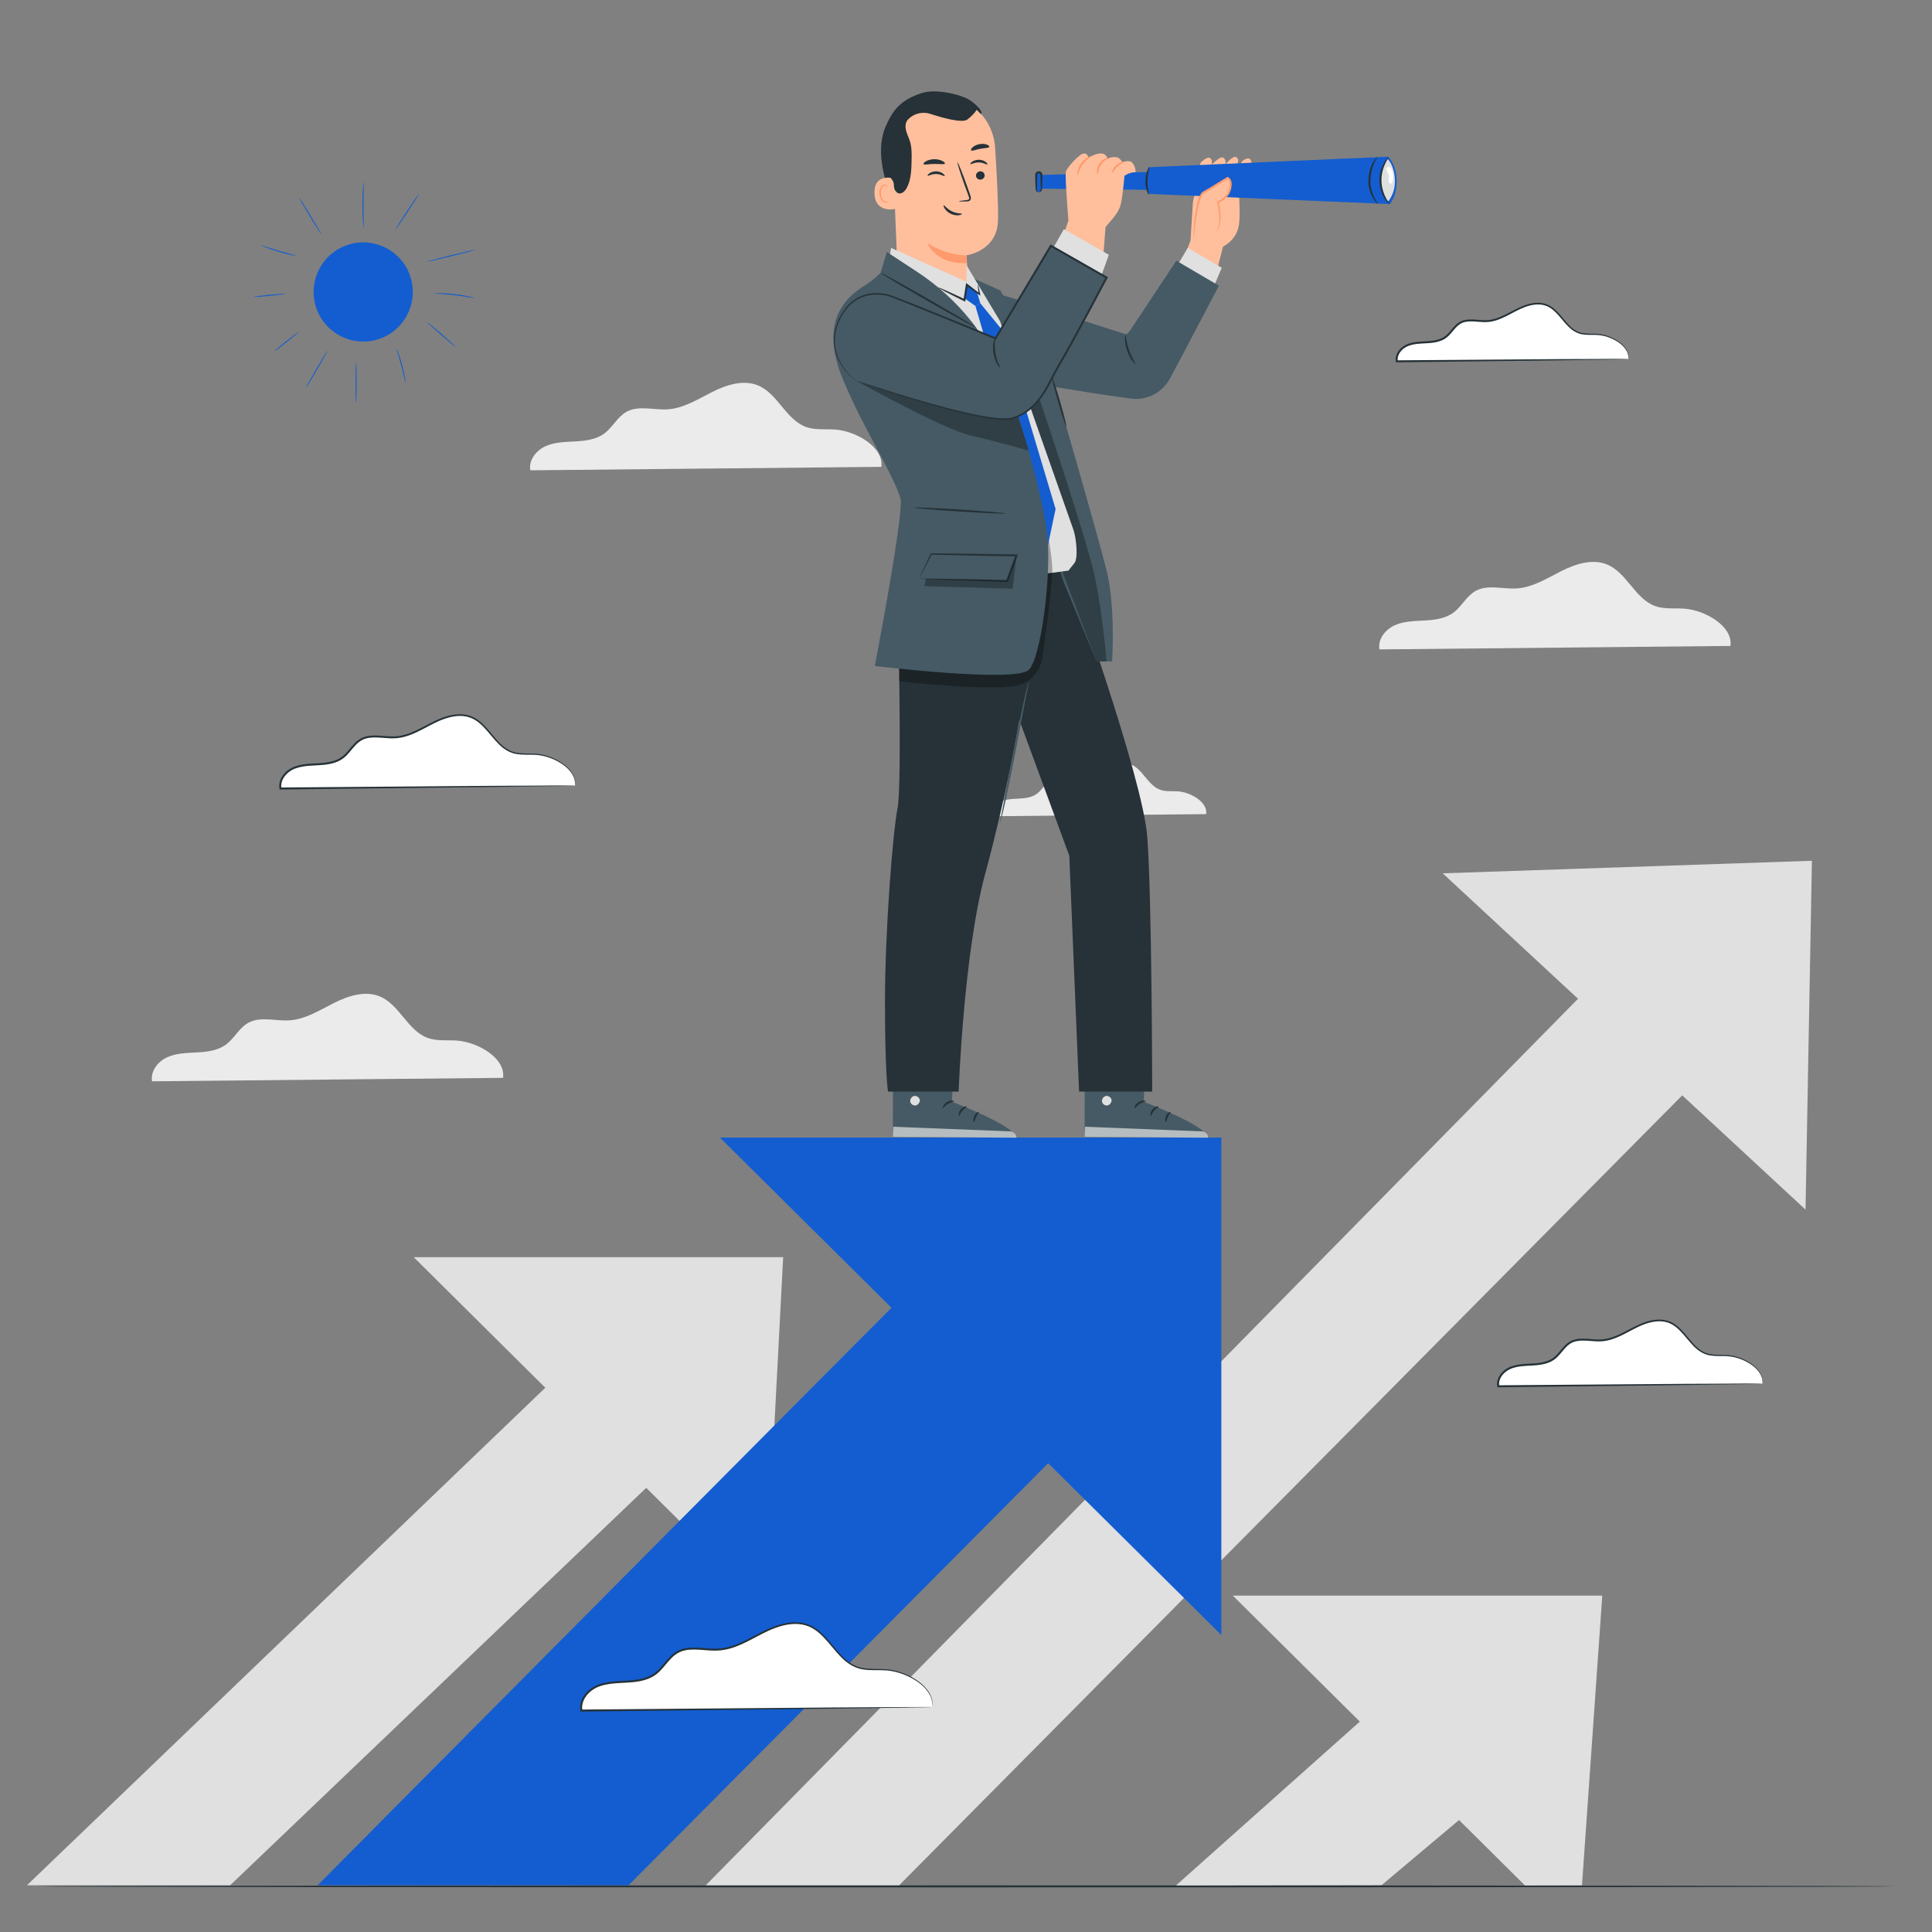 <?xml version="1.0" encoding="utf-8"?>
<!-- Generator: Adobe Illustrator 27.5.0, SVG Export Plug-In . SVG Version: 6.00 Build 0)  -->
<svg version="1.1" xmlns="http://www.w3.org/2000/svg" xmlns:xlink="http://www.w3.org/1999/xlink" x="0px" y="0px"
	 viewBox="0 0 500 500" style="enable-background:new 0 0 500 500;" xml:space="preserve">
<rect x="0" y="0" width="500" height="500" fill="#808080" stroke="none"/>
<g id="Background_Complete">
	<g>
		<g>
			<path style="fill:#EBEBEB;" d="M447.838,167.167c0.695-5.049-6.431-9.203-11.785-9.634c-2.553-0.206-5.206,0.185-7.625-0.658
				c-5.241-1.827-7.335-8.598-12.449-10.755c-3.823-1.613-8.225-0.177-11.931,1.688c-3.707,1.865-7.369,4.213-11.51,4.478
				c-3.602,0.23-7.513-1.105-10.665,0.654c-2.348,1.311-3.578,4.017-5.743,5.613c-2.117,1.562-4.88,1.893-7.507,2.036
				c-2.627,0.143-5.347,0.169-7.74,1.265c-2.392,1.095-4.371,3.625-3.875,6.209L447.838,167.167z"/>
		</g>
	</g>
	<g>
		<g>
			<path style="fill:#EBEBEB;" d="M228.085,120.818c0.695-5.049-6.431-9.203-11.785-9.634c-2.553-0.206-5.206,0.185-7.625-0.659
				c-5.241-1.827-7.335-8.598-12.449-10.755c-3.823-1.613-8.225-0.177-11.931,1.688c-3.706,1.865-7.369,4.213-11.51,4.478
				c-3.602,0.23-7.513-1.105-10.665,0.654c-2.348,1.311-3.578,4.017-5.743,5.613c-2.118,1.562-4.88,1.893-7.507,2.035
				c-2.627,0.143-5.347,0.169-7.74,1.265c-2.392,1.095-4.371,3.625-3.875,6.209L228.085,120.818z"/>
		</g>
	</g>
	<g>
		<g>
			<path style="fill:#EBEBEB;" d="M130.196,278.945c0.695-5.049-6.431-9.203-11.785-9.634c-2.553-0.206-5.206,0.184-7.625-0.659
				c-5.241-1.827-7.335-8.598-12.449-10.755c-3.823-1.613-8.225-0.177-11.931,1.688c-3.707,1.866-7.369,4.213-11.51,4.478
				c-3.602,0.23-7.513-1.105-10.665,0.654c-2.348,1.311-3.578,4.017-5.743,5.613c-2.118,1.562-4.88,1.893-7.507,2.035
				c-2.627,0.143-5.347,0.169-7.74,1.265c-2.392,1.095-4.371,3.625-3.875,6.209L130.196,278.945z"/>
		</g>
	</g>
	<g>
		<g>
			<path style="fill:#EBEBEB;" d="M312.161,210.695c0.425-3.085-3.93-5.623-7.201-5.887c-1.56-0.126-3.181,0.113-4.659-0.402
				c-3.202-1.116-4.482-5.254-7.607-6.572c-2.336-0.985-5.026-0.108-7.291,1.032c-2.265,1.14-4.503,2.575-7.034,2.736
				c-2.201,0.141-4.591-0.675-6.517,0.4c-1.435,0.801-2.187,2.455-3.509,3.43c-1.294,0.954-2.982,1.156-4.587,1.244
				c-1.605,0.087-3.268,0.104-4.729,0.773c-1.462,0.669-2.671,2.215-2.368,3.794L312.161,210.695z"/>
		</g>
	</g>
</g>
<g id="Background_Simple" style="display:none;">
	<path style="display:inline;fill:#F5F5F5;" d="M342.51,88.078l-1.275-2.1c-10.744-17.705-30.169-28.377-50.649-27.082
		c-2.633,0.167-5.254,0.523-7.84,1.076c-18.621,3.986-34.823,18.067-41.539,36.101c-3.95,10.606-5.053,22.818-12.548,31.236
		c-9.755,10.956-26.316,11.3-40.876,10.847c-14.56-0.454-31.132-0.067-40.84,10.933c-6.079,6.889-8.012,16.685-7.521,25.911
		c1.298,24.425,18.318,46.265,39.963,57.12c21.645,10.855,47.129,11.828,70.818,7.052c33.185-6.69,64.745-25.061,83.714-53.436
		C352.886,157.361,357.687,118.704,342.51,88.078z"/>
	
		<ellipse transform="matrix(0.228 -0.974 0.974 0.228 163.934 510.784)" style="display:inline;fill:#F5F5F5;" cx="404.033" cy="152.027" rx="19.145" ry="19.145"/>
	
		<ellipse transform="matrix(0.922 -0.387 0.387 0.922 -95.281 52.312)" style="display:inline;fill:#F5F5F5;" cx="82.198" cy="262.641" rx="19.145" ry="19.145"/>
</g>
<g id="Floor">
	<g>
		<path style="fill:#263238;" d="M490.785,488.189c0,0.144-107.77,0.26-240.68,0.26c-132.956,0-240.703-0.117-240.703-0.26
			s107.747-0.26,240.703-0.26C383.015,487.928,490.785,488.045,490.785,488.189z"/>
	</g>
</g>
<g id="Arrows">
	<g>
		<polygon style="fill:#E0E0E0;" points="319.055,412.946 394.656,487.95 409.418,487.91 414.668,412.946 		"/>
		<polygon style="fill:#E0E0E0;" points="380.53,420.049 304.351,487.95 357.563,487.87 402.408,450.15 		"/>
	</g>
	<g>
		<polygon style="fill:#E0E0E0;" points="373.365,226.014 467.269,313.055 468.924,222.769 		"/>
		<polygon style="fill:#E0E0E0;" points="436.633,229.77 182.655,487.91 232.703,487.91 459.519,259.111 		"/>
	</g>
	<g>
		<polygon style="fill:#E0E0E0;" points="107.07,325.36 197.966,415.538 202.684,325.36 		"/>
		<polygon style="fill:#E0E0E0;" points="170.174,331.261 6.973,487.91 59.559,487.91 192.052,361.362 		"/>
	</g>
	<g>
		<polygon style="fill:#135dd0;" points="186.316,294.401 316.082,423.142 316.082,294.401 		"/>
		<path style="fill:#135dd0;" d="M271.939,297.305c-2.937,2.35-189.741,190.606-189.741,190.606h80.478l146.858-147.723
			L271.939,297.305z"/>
	</g>
</g>
<g id="Sun">
	<g>
		<g>
			
				<ellipse transform="matrix(0.925 -0.38 0.38 0.925 -21.666 41.349)" style="fill:#135dd0;" cx="93.987" cy="75.597" rx="12.834" ry="12.834"/>
		</g>
		<g>
			<g>
				<path style="fill:#135dd0;" d="M92.159,104.293c-0.075,0-0.135-2.37-0.135-5.293c0-2.924,0.06-5.294,0.135-5.294
					s0.135,2.37,0.135,5.294C92.294,101.923,92.234,104.293,92.159,104.293z"/>
			</g>
		</g>
		<g>
			<g>
				<path style="fill:#135dd0;" d="M84.764,90.722c0.065,0.037-1.142,2.249-2.696,4.938c-1.554,2.691-2.865,4.841-2.93,4.804
					c-0.065-0.037,1.142-2.248,2.696-4.939C83.387,92.835,84.699,90.684,84.764,90.722z"/>
			</g>
		</g>
		<g>
			<g>
				<path style="fill:#135dd0;" d="M77.174,85.996c0.046,0.058-1.296,1.202-2.997,2.555c-1.702,1.353-3.119,2.402-3.166,2.344
					c-0.046-0.058,1.295-1.202,2.997-2.555C75.71,86.987,77.127,85.937,77.174,85.996z"/>
			</g>
		</g>
		<g>
			<g>
				<path style="fill:#135dd0;" d="M104.962,99.078c-0.039,0.007-0.153-0.494-0.338-1.302c-0.185-0.808-0.446-1.922-0.774-3.141
					c-0.329-1.22-0.661-2.315-0.906-3.106c-0.245-0.792-0.397-1.283-0.361-1.296c0.033-0.012,0.249,0.456,0.541,1.235
					c0.293,0.779,0.656,1.871,0.986,3.098c0.329,1.227,0.563,2.354,0.7,3.174C104.948,98.559,104.997,99.072,104.962,99.078z"/>
			</g>
		</g>
		<g>
			<g>
				<path style="fill:#135dd0;" d="M117.979,89.841c-0.049,0.056-1.748-1.348-3.793-3.136c-2.046-1.789-3.665-3.284-3.616-3.34
					c0.049-0.056,1.747,1.348,3.794,3.137C116.409,88.29,118.028,89.785,117.979,89.841z"/>
			</g>
		</g>
		<g>
			<g>
				<path style="fill:#135dd0;" d="M122.965,77.148c-0.009,0.039-0.597-0.065-1.548-0.222c-0.951-0.158-2.265-0.362-3.725-0.53
					c-1.46-0.167-2.787-0.266-3.748-0.327c-0.962-0.062-1.558-0.094-1.558-0.134c0-0.035,0.598-0.07,1.565-0.057
					c0.967,0.012,2.304,0.082,3.772,0.25c1.467,0.169,2.785,0.404,3.73,0.611C122.398,76.945,122.972,77.114,122.965,77.148z"/>
			</g>
		</g>
		<g>
			<g>
				<path style="fill:#135dd0;" d="M122.981,64.666c0.018,0.072-2.761,0.812-6.205,1.65c-3.445,0.839-6.252,1.461-6.27,1.388
					c-0.018-0.072,2.76-0.811,6.205-1.651C120.156,65.215,122.963,64.593,122.981,64.666z"/>
			</g>
		</g>
		<g>
			<g>
				<path style="fill:#135dd0;" d="M108.479,50.123c0.062,0.041-1.267,2.162-2.968,4.736c-1.702,2.575-3.132,4.628-3.194,4.587
					c-0.062-0.041,1.267-2.161,2.969-4.736C106.986,52.135,108.417,50.082,108.479,50.123z"/>
			</g>
		</g>
		<g>
			<g>
				<path style="fill:#135dd0;" d="M94.087,47.085c0.039,0.002,0.034,0.675,0.019,1.762c-0.016,1.087-0.037,2.587-0.035,4.244
					c0.002,1.658,0.027,3.158,0.045,4.245c0.018,1.087,0.024,1.76-0.015,1.762c-0.036,0.002-0.109-0.668-0.176-1.755
					c-0.067-1.086-0.122-2.59-0.124-4.252c-0.001-1.661,0.05-3.165,0.115-4.252C93.979,47.753,94.051,47.083,94.087,47.085z"/>
			</g>
		</g>
		<g>
			<g>
				<path style="fill:#135dd0;" d="M83.188,60.659c-0.064,0.039-1.416-2.057-3.019-4.682c-1.604-2.625-2.853-4.784-2.789-4.823
					c0.064-0.039,1.415,2.057,3.019,4.682C82.003,58.46,83.252,60.62,83.188,60.659z"/>
			</g>
		</g>
		<g>
			<g>
				<path style="fill:#135dd0;" d="M76.678,66.192c-0.008,0.035-0.53-0.041-1.365-0.217c-0.834-0.175-1.979-0.455-3.228-0.823
					c-1.248-0.369-2.362-0.755-3.158-1.061c-0.796-0.305-1.276-0.525-1.264-0.559c0.014-0.036,0.517,0.12,1.327,0.378
					c0.81,0.259,1.928,0.615,3.171,0.982c1.243,0.366,2.375,0.674,3.196,0.896C76.178,66.012,76.686,66.154,76.678,66.192z"/>
			</g>
		</g>
		<g>
			<g>
				<path style="fill:#135dd0;" d="M73.833,76.051c0.007,0.074-1.827,0.311-4.095,0.53c-2.269,0.218-4.114,0.335-4.121,0.261
					c-0.007-0.074,1.826-0.311,4.096-0.529C71.981,76.094,73.826,75.977,73.833,76.051z"/>
			</g>
		</g>
	</g>
</g>
<g id="Clouds">
	<g>
		<g>
			<g>
				<path style="fill:#FFFFFF;" d="M456.143,358.097c0.523-3.801-4.842-6.929-8.873-7.254c-1.923-0.155-3.919,0.139-5.741-0.496
					c-3.946-1.375-5.522-6.473-9.373-8.097c-2.879-1.214-6.193-0.133-8.983,1.271c-2.791,1.405-5.548,3.172-8.666,3.372
					c-2.712,0.173-5.657-0.832-8.03,0.493c-1.768,0.987-2.694,3.024-4.324,4.226c-1.594,1.176-3.674,1.425-5.652,1.533
					c-1.978,0.108-4.026,0.128-5.827,0.952c-1.801,0.825-3.291,2.729-2.918,4.675L456.143,358.097z"/>
				<g>
					<path style="fill:#263238;" d="M456.143,358.097c0.006,0.006-0.106,0.014-0.33,0.022c-0.25,0.007-0.582,0.017-1.002,0.029
						c-0.918,0.018-2.225,0.044-3.897,0.076c-3.436,0.052-8.369,0.128-14.485,0.221c-12.347,0.149-29.462,0.355-48.67,0.586
						l-0.215,0.002l-0.042-0.213c-0.224-1.134,0.182-2.336,0.895-3.245c0.71-0.921,1.734-1.613,2.844-1.986
						c2.562-0.871,5.205-0.503,7.631-0.955c1.212-0.212,2.388-0.624,3.312-1.375c0.935-0.747,1.633-1.769,2.473-2.683
						c0.422-0.456,0.878-0.899,1.416-1.241c0.538-0.341,1.133-0.585,1.743-0.719c1.227-0.263,2.45-0.175,3.62-0.087
						c1.172,0.09,2.322,0.208,3.434,0.083c1.115-0.115,2.193-0.433,3.22-0.845c2.061-0.824,3.922-1.988,5.876-2.879
						c1.945-0.88,4.019-1.508,6.081-1.355c1.021,0.085,2.02,0.369,2.882,0.865c0.864,0.492,1.593,1.139,2.242,1.813
						c1.297,1.355,2.316,2.822,3.505,4.005c1.164,1.2,2.57,2.049,4.062,2.258c1.485,0.236,2.936,0.108,4.293,0.207
						c2.74,0.22,4.92,1.308,6.461,2.418c1.547,1.145,2.37,2.487,2.596,3.474C456.313,357.563,456.115,358.125,456.143,358.097
						c-0.046-0.021,0.089-0.533-0.155-1.497c-0.254-0.952-1.08-2.238-2.615-3.337c-1.528-1.064-3.695-2.106-6.36-2.291
						c-1.331-0.085-2.782,0.059-4.328-0.171c-1.561-0.201-3.074-1.102-4.269-2.324c-1.228-1.206-2.26-2.672-3.534-3.986
						c-0.637-0.654-1.341-1.269-2.157-1.728c-0.814-0.463-1.745-0.722-2.711-0.799c-1.947-0.137-3.955,0.47-5.859,1.341
						c-1.912,0.878-3.778,2.056-5.888,2.908c-1.052,0.426-2.173,0.762-3.346,0.886c-1.178,0.134-2.358,0.013-3.524-0.074
						c-1.163-0.087-2.344-0.162-3.471,0.083c-1.135,0.235-2.103,0.911-2.893,1.813c-0.81,0.879-1.515,1.925-2.528,2.74
						c-1.013,0.824-2.283,1.263-3.543,1.484c-2.531,0.461-5.154,0.11-7.551,0.937c-1.038,0.35-1.955,0.976-2.605,1.812
						c-0.645,0.826-0.985,1.869-0.797,2.828l-0.257-0.21c19.141-0.147,36.196-0.278,48.5-0.373c6.14-0.028,11.092-0.05,14.541-0.066
						c1.696,0,3.02-0.001,3.952-0.001c0.434,0.004,0.776,0.007,1.034,0.009C456.015,358.085,456.138,358.09,456.143,358.097z"/>
				</g>
			</g>
		</g>
	</g>
	<g>
		<g>
			<g>
				<path style="fill:#FFFFFF;" d="M241.296,441.796c0.695-5.049-6.431-9.203-11.785-9.634c-2.553-0.206-5.206,0.184-7.625-0.659
					c-5.241-1.827-7.335-8.598-12.449-10.755c-3.823-1.613-8.225-0.177-11.931,1.688c-3.706,1.865-7.369,4.213-11.51,4.478
					c-3.602,0.23-7.513-1.105-10.665,0.654c-2.348,1.311-3.578,4.017-5.743,5.613c-2.117,1.562-4.88,1.893-7.507,2.035
					c-2.627,0.143-5.347,0.169-7.74,1.265c-2.392,1.095-4.372,3.625-3.875,6.209L241.296,441.796z"/>
				<g>
					<path style="fill:#263238;" d="M241.296,441.795c0,0-0.145,0.014-0.443,0.023c-0.321,0.008-0.765,0.018-1.336,0.032
						c-1.206,0.021-2.947,0.051-5.185,0.089c-4.549,0.063-11.108,0.154-19.248,0.268c-16.377,0.188-39.105,0.45-64.614,0.743
						l-0.215,0.002l-0.042-0.213c-0.291-1.477,0.237-3.048,1.172-4.241c0.933-1.209,2.276-2.117,3.739-2.609
						c3.376-1.149,6.883-0.663,10.122-1.265c1.618-0.283,3.194-0.835,4.437-1.845c1.254-1.003,2.183-2.364,3.294-3.573
						c0.557-0.603,1.158-1.186,1.864-1.635c0.705-0.447,1.486-0.767,2.288-0.945c1.614-0.347,3.23-0.231,4.784-0.115
						c1.555,0.12,3.087,0.276,4.576,0.109c1.49-0.154,2.93-0.58,4.297-1.129c2.745-1.099,5.217-2.647,7.806-3.829
						c2.576-1.167,5.321-1.997,8.041-1.797c1.347,0.111,2.663,0.484,3.799,1.138c1.14,0.647,2.104,1.502,2.964,2.393
						c1.719,1.793,3.074,3.741,4.66,5.316c1.551,1.597,3.436,2.734,5.429,3.01c1.982,0.313,3.909,0.14,5.707,0.269
						c1.81,0.112,3.445,0.589,4.876,1.158c1.432,0.578,2.665,1.283,3.689,2.033c1.02,0.759,1.809,1.582,2.385,2.371
						c0.589,0.788,0.887,1.579,1.066,2.22c0.14,0.652,0.187,1.165,0.135,1.515C241.317,441.636,241.296,441.795,241.296,441.795
						s-0.005-0.189-0.003-0.523c0.028-0.327-0.032-0.833-0.187-1.47c-0.333-1.27-1.429-2.987-3.47-4.455
						c-1.018-0.727-2.243-1.409-3.661-1.965c-1.417-0.547-3.03-1.002-4.802-1.098c-1.772-0.115-3.699,0.074-5.742-0.233
						c-2.062-0.269-4.054-1.457-5.636-3.075c-1.624-1.598-2.993-3.546-4.689-5.298c-0.848-0.872-1.787-1.694-2.879-2.309
						c-1.088-0.62-2.337-0.969-3.628-1.072c-2.605-0.185-5.283,0.625-7.818,1.783c-2.546,1.168-5.024,2.73-7.818,3.857
						c-1.392,0.563-2.875,1.007-4.424,1.17c-1.554,0.176-3.116,0.016-4.666-0.1c-1.546-0.115-3.121-0.218-4.635,0.111
						c-0.753,0.168-1.471,0.466-2.123,0.878c-0.652,0.416-1.223,0.967-1.763,1.554c-1.081,1.173-2.016,2.558-3.348,3.63
						c-1.331,1.082-3.002,1.661-4.668,1.953c-3.345,0.611-6.831,0.141-10.042,1.247c-1.39,0.468-2.626,1.311-3.499,2.436
						c-0.868,1.111-1.33,2.523-1.074,3.825l-0.257-0.21c25.442-0.209,48.11-0.396,64.444-0.53
						c8.163-0.048,14.742-0.086,19.304-0.113c2.261-0.006,4.021-0.011,5.239-0.014c0.585,0.002,1.039,0.004,1.368,0.005
						C241.129,441.784,241.296,441.795,241.296,441.795z"/>
				</g>
			</g>
		</g>
	</g>
	<g>
		<g>
			<g>
				<path style="fill:#FFFFFF;" d="M148.818,203.311c0.583-4.238-5.398-7.724-9.892-8.086c-2.143-0.173-4.369,0.155-6.4-0.553
					c-4.399-1.533-6.156-7.217-10.449-9.027c-3.209-1.354-6.904-0.149-10.015,1.417c-3.111,1.566-6.186,3.536-9.661,3.759
					c-3.023,0.193-6.306-0.928-8.951,0.549c-1.971,1.101-3.003,3.372-4.82,4.712c-1.777,1.311-4.096,1.589-6.301,1.708
					c-2.205,0.12-4.488,0.142-6.496,1.062c-2.008,0.919-3.669,3.043-3.252,5.212L148.818,203.311z"/>
				<g>
					<path style="fill:#263238;" d="M148.818,203.311c0.006,0.006-0.12,0.014-0.37,0.023c-0.275,0.007-0.646,0.017-1.119,0.03
						c-1.019,0.019-2.477,0.046-4.347,0.081c-3.825,0.056-9.327,0.137-16.151,0.237c-13.756,0.163-32.835,0.388-54.248,0.641
						l-0.215,0.003l-0.042-0.213c-0.247-1.254,0.201-2.585,0.992-3.593c0.788-1.021,1.924-1.789,3.157-2.204
						c2.847-0.968,5.792-0.559,8.502-1.063c1.354-0.236,2.67-0.698,3.706-1.54c1.047-0.836,1.825-1.977,2.76-2.994
						c0.469-0.508,0.976-0.999,1.572-1.379c0.596-0.378,1.257-0.649,1.934-0.798c1.363-0.293,2.723-0.195,4.027-0.097
						c1.306,0.101,2.59,0.232,3.833,0.092c1.246-0.128,2.451-0.484,3.597-0.944c2.3-0.92,4.375-2.219,6.551-3.211
						c2.166-0.98,4.475-1.679,6.767-1.509c1.135,0.094,2.245,0.409,3.203,0.961c0.96,0.546,1.771,1.266,2.494,2.016
						c1.445,1.508,2.581,3.144,3.909,4.464c1.299,1.339,2.873,2.288,4.54,2.521c1.659,0.263,3.276,0.119,4.788,0.229
						c3.05,0.243,5.479,1.454,7.197,2.688c1.724,1.274,2.642,2.767,2.896,3.865c0.117,0.549,0.155,0.98,0.11,1.275
						C148.837,203.179,148.818,203.311,148.818,203.311s-0.006-0.161-0.006-0.441c0.021-0.273-0.03-0.697-0.161-1.23
						c-0.281-1.064-1.202-2.5-2.914-3.728c-1.704-1.189-4.121-2.353-7.096-2.561c-1.485-0.096-3.102,0.065-4.822-0.192
						c-1.736-0.225-3.417-1.226-4.747-2.587c-1.366-1.343-2.516-2.978-3.938-4.445c-0.711-0.73-1.497-1.418-2.41-1.932
						c-0.91-0.518-1.952-0.808-3.032-0.894c-2.177-0.154-4.419,0.524-6.544,1.496c-2.134,0.98-4.214,2.292-6.563,3.24
						c-1.171,0.474-2.419,0.848-3.724,0.985c-1.309,0.148-2.623,0.014-3.924-0.083c-1.298-0.097-2.616-0.182-3.878,0.093
						c-1.271,0.263-2.358,1.022-3.24,2.029c-0.905,0.982-1.69,2.146-2.815,3.052c-1.124,0.914-2.535,1.403-3.937,1.648
						c-2.816,0.514-5.74,0.121-8.423,1.045c-1.161,0.391-2.19,1.093-2.917,2.03c-0.723,0.926-1.106,2.098-0.894,3.177l-0.257-0.21
						c21.345-0.169,40.364-0.319,54.077-0.428c6.848-0.035,12.369-0.063,16.207-0.082c1.894-0.002,3.371-0.004,4.402-0.006
						c0.487,0.003,0.868,0.006,1.151,0.008C148.676,203.299,148.812,203.304,148.818,203.311z"/>
				</g>
			</g>
		</g>
	</g>
	<g>
		<g>
			<g>
				<path style="fill:#FFFFFF;" d="M421.435,92.918c0.459-3.331-4.243-6.072-7.776-6.356c-1.685-0.136-3.435,0.122-5.031-0.435
					c-3.458-1.205-4.839-5.673-8.213-7.096c-2.523-1.064-5.427-0.117-7.872,1.114c-2.445,1.231-4.862,2.78-7.594,2.955
					c-2.377,0.152-4.957-0.729-7.037,0.432c-1.549,0.865-2.361,2.65-3.789,3.704c-1.397,1.031-3.219,1.249-4.953,1.343
					c-1.733,0.094-3.528,0.112-5.107,0.835c-1.578,0.723-2.884,2.392-2.557,4.097L421.435,92.918z"/>
				<g>
					<path style="fill:#263238;" d="M421.435,92.918c0.006,0.006-0.092,0.014-0.287,0.022c-0.223,0.007-0.512,0.016-0.876,0.028
						c-0.811,0.017-1.953,0.041-3.411,0.072c-3.018,0.048-7.338,0.117-12.69,0.203c-10.829,0.134-25.828,0.319-42.661,0.527
						l-0.215,0.003l-0.042-0.213c-0.198-1.005,0.162-2.068,0.79-2.869c0.626-0.812,1.53-1.423,2.508-1.751
						c2.255-0.766,4.573-0.442,6.692-0.838c1.06-0.185,2.083-0.545,2.888-1.199c0.814-0.65,1.426-1.544,2.164-2.348
						c0.712-0.82,1.693-1.51,2.785-1.727c1.082-0.232,2.156-0.153,3.182-0.076c1.027,0.079,2.033,0.182,3.004,0.074
						c0.973-0.1,1.916-0.378,2.814-0.738c1.803-0.72,3.433-1.74,5.149-2.521c1.707-0.771,3.529-1.323,5.343-1.188
						c0.898,0.075,1.778,0.325,2.536,0.762c0.76,0.433,1.4,1.002,1.97,1.593c1.138,1.19,2.03,2.476,3.07,3.511
						c1.018,1.05,2.244,1.791,3.547,1.975c1.297,0.207,2.569,0.096,3.76,0.184c2.405,0.195,4.317,1.151,5.669,2.127
						c1.356,1.006,2.077,2.186,2.274,3.053C421.589,92.451,421.411,92.946,421.435,92.918c-0.041-0.022,0.073-0.467-0.142-1.31
						c-0.224-0.832-0.948-1.955-2.293-2.916c-1.338-0.93-3.236-1.84-5.567-1.999c-1.165-0.074-2.436,0.054-3.794-0.147
						c-1.372-0.176-2.705-0.969-3.753-2.04c-1.078-1.058-1.984-2.343-3.099-3.492c-0.558-0.572-1.173-1.109-1.885-1.509
						c-0.71-0.404-1.522-0.629-2.365-0.696c-1.699-0.119-3.455,0.411-5.12,1.174c-1.673,0.769-3.308,1.801-5.16,2.55
						c-0.923,0.374-1.909,0.67-2.94,0.779c-1.036,0.118-2.072,0.011-3.094-0.064c-1.019-0.076-2.051-0.141-3.033,0.073
						c-0.988,0.206-1.828,0.791-2.519,1.579c-0.708,0.768-1.326,1.686-2.218,2.405c-0.893,0.727-2.012,1.113-3.119,1.307
						c-2.225,0.405-4.521,0.098-6.612,0.82c-0.905,0.305-1.702,0.85-2.268,1.578c-0.561,0.719-0.855,1.623-0.692,2.453l-0.257-0.21
						c16.766-0.124,31.705-0.234,42.491-0.314c5.376-0.02,9.715-0.037,12.746-0.048c1.482,0.002,2.642,0.003,3.466,0.004
						c0.377,0.004,0.676,0.007,0.908,0.01C421.322,92.907,421.43,92.912,421.435,92.918z"/>
				</g>
			</g>
		</g>
	</g>
</g>
<g id="Character_1_">
	<g>
		<g>
			<g>
				<g>
					<g>
						<g>
							<g>
								<g>
									<g>
										<g>
											<g>
												<g>
													<g>
														<g>
															<g>
																<path style="fill:#455A64;" d="M247.089,268.688l-0.719,16.446c0,0,16.475,6.254,16.638,9.306l-31.937-0.249
																	l0.069-25.67L247.089,268.688z"/>
															</g>
														</g>
													</g>
												</g>
											</g>
										</g>
									</g>
								</g>
							</g>
						</g>
					</g>
					<g>
						<g>
							<g>
								<g>
									<g>
										<g>
											<g>
												<g>
													<g>
														<g>
															<g>
																<g>
																	<path style="fill:#E0E0E0;" d="M236.505,283.672c-0.619,0.164-1.052,0.856-0.913,1.481
																		c0.139,0.626,0.838,1.072,1.46,0.918c0.622-0.153,1.167-0.967,0.959-1.574c-0.208-0.606-1.058-1.085-1.625-0.787"
																		/>
																</g>
															</g>
														</g>
													</g>
												</g>
											</g>
										</g>
									</g>
								</g>
							</g>
						</g>
					</g>
					<g style="opacity:0.6;">
						<g>
							<g>
								<g>
									<g>
										<g>
											<g>
												<g>
													<g>
														<g>
															<g>
																<path style="fill:#FFFFFF;" d="M231.071,294.19l0.108-2.587l30.58,1.206c0,0,1.417,0.63,1.249,1.63L231.071,294.19z
																	"/>
															</g>
														</g>
													</g>
												</g>
											</g>
										</g>
									</g>
								</g>
							</g>
						</g>
					</g>
					<g>
						<g>
							<g>
								<g>
									<g>
										<g>
											<g>
												<g>
													<g>
														<g>
															<g>
																<g>
																	<path style="fill:#263238;" d="M246.889,284.975c-0.006,0.156-0.787,0.22-1.558,0.716
																		c-0.784,0.475-1.185,1.148-1.328,1.085c-0.143-0.031,0.096-0.962,1.041-1.545
																		C245.982,284.638,246.924,284.832,246.889,284.975z"/>
																</g>
															</g>
														</g>
													</g>
												</g>
											</g>
										</g>
									</g>
								</g>
							</g>
						</g>
					</g>
					<g>
						<g>
							<g>
								<g>
									<g>
										<g>
											<g>
												<g>
													<g>
														<g>
															<g>
																<g>
																	<path style="fill:#263238;" d="M250.228,286.386c0.035,0.151-0.643,0.411-1.178,1.067
																		c-0.554,0.64-0.693,1.352-0.848,1.344c-0.147,0.023-0.247-0.891,0.433-1.693
																		C249.308,286.296,250.226,286.237,250.228,286.386z"/>
																</g>
															</g>
														</g>
													</g>
												</g>
											</g>
										</g>
									</g>
								</g>
							</g>
						</g>
					</g>
					<g>
						<g>
							<g>
								<g>
									<g>
										<g>
											<g>
												<g>
													<g>
														<g>
															<g>
																<g>
																	<path style="fill:#263238;" d="M252.099,290.41c-0.142,0.032-0.353-0.749,0.054-1.6
																		c0.401-0.854,1.139-1.185,1.204-1.055c0.087,0.129-0.39,0.583-0.714,1.287
																		C252.304,289.739,252.254,290.396,252.099,290.41z"/>
																</g>
															</g>
														</g>
													</g>
												</g>
											</g>
										</g>
									</g>
								</g>
							</g>
						</g>
					</g>
					<g>
						<g>
							<g>
								<g>
									<g>
										<g>
											<g>
												<g>
													<g>
														<g>
															<g>
																<g>
																	<path style="fill:#263238;" d="M246.637,281.209c-0.066,0.141-0.78-0.079-1.662-0.026
																		c-0.883,0.035-1.571,0.326-1.652,0.191c-0.089-0.113,0.585-0.685,1.625-0.733
																		C245.987,280.585,246.715,281.087,246.637,281.209z"/>
																</g>
															</g>
														</g>
													</g>
												</g>
											</g>
										</g>
									</g>
								</g>
							</g>
						</g>
					</g>
				</g>
			</g>
		</g>
		<g>
			<g>
				<g>
					<g>
						<g>
							<g>
								<g>
									<g>
										<g>
											<g>
												<g>
													<g>
														<g>
															<g>
																<path style="fill:#455A64;" d="M296.711,268.688l-0.719,16.446c0,0,16.475,6.254,16.638,9.306l-31.937-0.249
																	l0.069-25.67L296.711,268.688z"/>
															</g>
														</g>
													</g>
												</g>
											</g>
										</g>
									</g>
								</g>
							</g>
						</g>
					</g>
					<g>
						<g>
							<g>
								<g>
									<g>
										<g>
											<g>
												<g>
													<g>
														<g>
															<g>
																<g>
																	<path style="fill:#E0E0E0;" d="M286.128,283.672c-0.619,0.164-1.052,0.856-0.913,1.481
																		c0.139,0.626,0.838,1.072,1.46,0.918c0.622-0.153,1.167-0.967,0.959-1.574c-0.208-0.606-1.058-1.085-1.625-0.787"
																		/>
																</g>
															</g>
														</g>
													</g>
												</g>
											</g>
										</g>
									</g>
								</g>
							</g>
						</g>
					</g>
					<g style="opacity:0.6;">
						<g>
							<g>
								<g>
									<g>
										<g>
											<g>
												<g>
													<g>
														<g>
															<g>
																<path style="fill:#FFFFFF;" d="M280.693,294.19l0.108-2.587l30.58,1.206c0,0,1.417,0.63,1.249,1.63L280.693,294.19z
																	"/>
															</g>
														</g>
													</g>
												</g>
											</g>
										</g>
									</g>
								</g>
							</g>
						</g>
					</g>
					<g>
						<g>
							<g>
								<g>
									<g>
										<g>
											<g>
												<g>
													<g>
														<g>
															<g>
																<g>
																	<path style="fill:#263238;" d="M296.511,284.975c-0.006,0.156-0.787,0.22-1.558,0.716
																		c-0.784,0.475-1.185,1.148-1.328,1.085c-0.143-0.031,0.096-0.962,1.041-1.545
																		C295.605,284.638,296.546,284.832,296.511,284.975z"/>
																</g>
															</g>
														</g>
													</g>
												</g>
											</g>
										</g>
									</g>
								</g>
							</g>
						</g>
					</g>
					<g>
						<g>
							<g>
								<g>
									<g>
										<g>
											<g>
												<g>
													<g>
														<g>
															<g>
																<g>
																	<path style="fill:#263238;" d="M299.85,286.386c0.035,0.151-0.643,0.411-1.178,1.067
																		c-0.554,0.64-0.693,1.352-0.848,1.344c-0.147,0.023-0.247-0.891,0.433-1.693
																		C298.93,286.296,299.848,286.237,299.85,286.386z"/>
																</g>
															</g>
														</g>
													</g>
												</g>
											</g>
										</g>
									</g>
								</g>
							</g>
						</g>
					</g>
					<g>
						<g>
							<g>
								<g>
									<g>
										<g>
											<g>
												<g>
													<g>
														<g>
															<g>
																<g>
																	<path style="fill:#263238;" d="M301.722,290.41c-0.142,0.032-0.353-0.749,0.054-1.6
																		c0.401-0.854,1.139-1.185,1.204-1.055c0.087,0.129-0.39,0.583-0.714,1.287
																		C301.926,289.739,301.877,290.396,301.722,290.41z"/>
																</g>
															</g>
														</g>
													</g>
												</g>
											</g>
										</g>
									</g>
								</g>
							</g>
						</g>
					</g>
					<g>
						<g>
							<g>
								<g>
									<g>
										<g>
											<g>
												<g>
													<g>
														<g>
															<g>
																<g>
																	<path style="fill:#263238;" d="M296.259,281.209c-0.066,0.141-0.78-0.079-1.662-0.026
																		c-0.883,0.035-1.571,0.326-1.652,0.191c-0.089-0.113,0.585-0.685,1.625-0.733
																		C295.609,280.585,296.337,281.087,296.259,281.209z"/>
																</g>
															</g>
														</g>
													</g>
												</g>
											</g>
										</g>
									</g>
								</g>
							</g>
						</g>
					</g>
				</g>
			</g>
		</g>
		<g>
			<g>
				<g>
					<g>
						<g>
							<g>
								<g>
									<g>
										<g>
											<g>
												<g>
													<g>
														<g>
															<g>
																<path style="fill:#263238;" d="M231.223,52.74c-1.124-3.075-2.236-6.174-2.814-9.396
																	c-0.578-3.222-0.602-6.602,0.427-9.71c0.156-0.471,1.517-3.643,2.012-3.612c0.354,0.022-0.448,2.964-0.259,3.264
																	c1.808,2.862,2.398,6.361,2.248,9.743C232.687,46.41,232.095,49.469,231.223,52.74"/>
															</g>
														</g>
													</g>
												</g>
											</g>
										</g>
									</g>
								</g>
								<g>
									<g>
										<g>
											<g>
												<g>
													<g>
														<g>
															<g>
																<g>
																	<path style="fill:#FFBF9D;" d="M232.275,70.174l-1.195-29.71c-0.563-8.191,3.105-15.541,11.309-15.877l0.891,0.015
																		c7.575,0.131,13.777,6.057,14.256,13.617c0.452,7.136,0.862,15.061,0.747,18.889
																		c-0.234,7.875-8.134,8.963-8.134,8.963c-0.018,0.001,0.337,5.709,0.397,8.02c0,0-0.834,0.606-8.171,0.867
																		C235.035,75.219,232.275,70.174,232.275,70.174z"/>
																</g>
															</g>
														</g>
													</g>
												</g>
											</g>
										</g>
									</g>
								</g>
								<g>
									<g>
										<g>
											<g>
												<g>
													<g>
														<g>
															<g>
																<g>
																	<g>
																		<path style="fill:#FF9A6C;" d="M250.148,66.072c0,0-4.97,0.205-10.203-3.211c0,0,2.401,5.772,10.273,5.2
																			L250.148,66.072z"/>
																	</g>
																</g>
															</g>
														</g>
													</g>
												</g>
											</g>
										</g>
									</g>
								</g>
								<g>
									<g>
										<g>
											<g>
												<g>
													<g>
														<g>
															<g>
																<g>
																	<g>
																		<g>
																			<g>
																				<g>
																					<g>
																						<g>
																							<g>
																								<path style="fill:#263238;" d="M254.831,45.372c0.011,0.595-0.484,1.094-1.104,1.116
																									c-0.619,0.022-1.131-0.44-1.142-1.035c-0.011-0.594,0.484-1.094,1.103-1.117
																									C254.308,44.315,254.82,44.778,254.831,45.372z"/>
																							</g>
																						</g>
																					</g>
																				</g>
																			</g>
																		</g>
																	</g>
																</g>
															</g>
														</g>
													</g>
												</g>
											</g>
										</g>
									</g>
								</g>
								<g>
									<g>
										<g>
											<g>
												<g>
													<g>
														<g>
															<g>
																<g>
																	<g>
																		<g>
																			<g>
																				<g>
																					<g>
																						<g>
																							<g>
																								<g>
																									<path style="fill:#263238;" d="M255.548,42.562c-0.142,0.144-0.983-0.501-2.194-0.519
																										c-1.209-0.035-2.108,0.572-2.237,0.422c-0.063-0.067,0.083-0.329,0.475-0.604
																										c0.386-0.274,1.04-0.535,1.794-0.519c0.754,0.017,1.383,0.306,1.743,0.596
																										C255.496,42.23,255.618,42.497,255.548,42.562z"/>
																								</g>
																							</g>
																						</g>
																					</g>
																				</g>
																			</g>
																		</g>
																	</g>
																</g>
															</g>
														</g>
													</g>
												</g>
											</g>
										</g>
									</g>
								</g>
								<g>
									<g>
										<g>
											<g>
												<g>
													<g>
														<g>
															<g>
																<g>
																	<g>
																		<g>
																			<g>
																				<g>
																					<g>
																						<g>
																							<g>
																								<g>
																									<path style="fill:#263238;" d="M244.484,45.558c-0.142,0.144-0.985-0.501-2.194-0.519
																										c-1.209-0.035-2.108,0.572-2.237,0.422c-0.063-0.067,0.082-0.329,0.475-0.604
																										c0.385-0.274,1.04-0.535,1.794-0.519c0.754,0.017,1.383,0.306,1.743,0.597
																										C244.431,45.226,244.553,45.493,244.484,45.558z"/>
																								</g>
																							</g>
																						</g>
																					</g>
																				</g>
																			</g>
																		</g>
																	</g>
																</g>
															</g>
														</g>
													</g>
												</g>
											</g>
										</g>
									</g>
								</g>
								<g>
									<g>
										<g>
											<g>
												<g>
													<g>
														<g>
															<g>
																<g>
																	<g>
																		<g>
																			<g>
																				<g>
																					<g>
																						<g>
																							<g>
																								<path style="fill:#263238;" d="M248.169,52.099c-0.005-0.069,0.75-0.186,1.972-0.32
																									c0.31-0.026,0.603-0.083,0.659-0.293c0.077-0.222-0.047-0.557-0.19-0.92
																									c-0.278-0.753-0.568-1.542-0.873-2.37c-1.211-3.373-2.082-6.145-1.946-6.192
																									c0.136-0.048,1.229,2.648,2.44,6.021c0.291,0.832,0.57,1.625,0.834,2.383
																									c0.111,0.353,0.305,0.755,0.139,1.216c-0.087,0.23-0.317,0.393-0.516,0.443
																									c-0.199,0.057-0.373,0.057-0.526,0.064C248.934,52.176,248.173,52.168,248.169,52.099z"/>
																							</g>
																						</g>
																					</g>
																				</g>
																			</g>
																		</g>
																	</g>
																</g>
															</g>
														</g>
													</g>
												</g>
											</g>
										</g>
									</g>
								</g>
								<g>
									<g>
										<g>
											<g>
												<g>
													<g>
														<g>
															<g>
																<g>
																	<g>
																		<g>
																			<g>
																				<path style="fill:#263238;" d="M244.54,42.334c-0.148,0.317-1.338,0.053-2.768,0.096
																					c-1.431,0.014-2.609,0.325-2.77,0.015c-0.071-0.148,0.156-0.439,0.646-0.715c0.486-0.276,1.242-0.511,2.1-0.529
																					c0.858-0.016,1.623,0.189,2.119,0.445C244.367,41.902,244.605,42.183,244.54,42.334z"/>
																			</g>
																		</g>
																	</g>
																</g>
															</g>
														</g>
													</g>
												</g>
											</g>
										</g>
									</g>
								</g>
								<g>
									<g>
										<g>
											<g>
												<g>
													<g>
														<g>
															<g>
																<g>
																	<g>
																		<g>
																			<g>
																				<path style="fill:#263238;" d="M256.024,38.032c-0.184,0.321-1.192,0.248-2.334,0.483
																					c-1.149,0.2-2.065,0.638-2.348,0.404c-0.127-0.115-0.034-0.417,0.333-0.763c0.36-0.344,1.01-0.702,1.797-0.851
																					c0.788-0.149,1.519-0.053,1.975,0.137C255.91,37.63,256.102,37.878,256.024,38.032z"/>
																			</g>
																		</g>
																	</g>
																</g>
															</g>
														</g>
													</g>
												</g>
											</g>
										</g>
									</g>
								</g>
								<g>
									<g>
										<g>
											<g>
												<g>
													<g>
														<g>
															<g>
																<path style="fill:#FFBF9D;" d="M231.618,46.25c-0.133-0.061-5.385-1.695-5.306,3.693
																	c0.078,5.388,5.472,4.198,5.479,4.044C231.798,53.833,231.618,46.25,231.618,46.25z"/>
															</g>
														</g>
													</g>
												</g>
											</g>
										</g>
									</g>
								</g>
								<g>
									<g>
										<g>
											<g>
												<g>
													<g>
														<g>
															<g>
																<g>
																	<path style="fill:#FF9A6C;" d="M230.025,51.991c-0.024-0.017-0.093,0.067-0.251,0.142
																		c-0.153,0.073-0.419,0.126-0.701,0.025c-0.572-0.201-1.065-1.098-1.105-2.068c-0.021-0.49,0.075-0.959,0.243-1.348
																		c0.159-0.396,0.41-0.675,0.696-0.731c0.284-0.07,0.49,0.098,0.558,0.249c0.074,0.15,0.042,0.258,0.071,0.267
																		c0.015,0.013,0.114-0.092,0.068-0.314c-0.024-0.107-0.089-0.233-0.217-0.335c-0.131-0.103-0.322-0.154-0.521-0.13
																		c-0.415,0.035-0.784,0.422-0.969,0.85c-0.208,0.429-0.327,0.956-0.303,1.507c0.05,1.085,0.621,2.093,1.403,2.307
																		c0.38,0.093,0.695-0.026,0.856-0.155C230.017,52.122,230.044,52.001,230.025,51.991z"/>
																</g>
															</g>
														</g>
													</g>
												</g>
											</g>
										</g>
									</g>
								</g>
								<g>
									<g>
										<g>
											<g>
												<g>
													<g>
														<g>
															<g>
																<path style="fill:#263238;" d="M253.85,29.505c0.861-0.501-1.822-3.264-3.987-4.186
																	c-3.273-1.394-8.239-2.183-11.205-1.267c-3.571,1.103-6.516,2.961-8.244,6.275
																	c-1.729,3.314-2.318,7.142-2.126,10.875c0.059,1.139,0.204,2.324,0.836,3.274c0.78,1.173,2.242,1.89,2.217,3.535
																	c-0.009,0.601,0.176,1.203,0.598,1.631c1.01,1.026,2.193,0.012,2.724-0.988c1.135-2.138,1.208-4.66,1.256-7.08
																	c0.034-1.72,0.063-3.477-0.46-5.116c-0.284-0.892-0.728-1.73-0.962-2.637c-0.235-0.906-0.231-1.941,0.319-2.698
																	c0.09-0.123,0.238-0.28,0.427-0.453c1.494-1.373,3.621-1.823,5.549-1.191c3.059,1.002,8.277,2.484,9.606,1.424
																	c1.912-1.527,2.355-2.503,2.355-2.503L253.85,29.505z"/>
															</g>
														</g>
													</g>
												</g>
											</g>
										</g>
									</g>
								</g>
							</g>
						</g>
					</g>
				</g>
			</g>
			<g>
				<g>
					<path style="fill:#263238;" d="M248.953,55.374c0.021,0.087-0.275,0.262-0.816,0.329c-0.535,0.07-1.311-0.01-2.068-0.369
						c-0.755-0.361-1.308-0.912-1.591-1.372c-0.288-0.462-0.34-0.802-0.259-0.84c0.181-0.094,0.833,0.967,2.154,1.573
						C247.676,55.338,248.912,55.174,248.953,55.374z"/>
				</g>
			</g>
		</g>
		<g>
			<path style="fill:#FFBF9D;" d="M323.96,42.263c0,0-0.207-1.259-0.83-1.259c-0.622,0-1.556,0.34-1.971,1.259
				C320.744,43.182,323.96,42.263,323.96,42.263z"/>
			<path style="fill:#FFBF9D;" d="M308.099,62.307l0.622-9.932l1.971-10.226c0,0,1.556-1.663,2.386-1.277
				c0.83,0.387,0.519,1.753,0.519,1.753s2.178-2.353,3.008-1.812c0.83,0.542,0.519,1.812,0.519,1.812s1.971-2.612,2.904-1.893
				c0.934,0.719,0,1.893,0,1.893s1.236,11.457,0.614,15.55c-0.622,4.093-4.109,5.613-4.109,5.613l-1.655,6.444l-8.126-4.423
				L308.099,62.307z"/>
			<g>
				<polygon style="fill:#135dd0;" points="313.074,49.313 268.933,48.824 268.933,45.291 313.074,44.054 				"/>
				<path style="fill:#135dd0;" d="M359.684,52.813l-62.371-2.635c-0.779-2.119-0.809-4.413-0.046-6.893l61.978-2.733
					C362.099,43.518,362.13,49.763,359.684,52.813z"/>
				<path style="fill:#E0E0E0;" d="M359.075,41.124c0,0-1.88,1.759-1.807,5.59c0.073,3.831,1.96,5.441,1.96,5.441
					s2.046-2.162,1.748-6.001C360.686,42.401,359.075,41.124,359.075,41.124z"/>
				<g>
					<path style="fill:#263238;" d="M356.582,52.813c-0.045,0.039-0.594-0.474-1.212-1.514c-0.612-1.025-1.264-2.645-1.23-4.527
						c0.028-1.843,0.497-3.501,1.094-4.557c0.586-1.068,1.175-1.557,1.214-1.517c0.067,0.055-0.409,0.621-0.884,1.68
						c-0.487,1.051-0.875,2.628-0.904,4.405c-0.033,1.757,0.522,3.305,1.034,4.342C356.208,52.172,356.648,52.763,356.582,52.813z"
						/>
				</g>
				<g>
					<path style="fill:#263238;" d="M359.361,40.694c0.067,0.053-0.391,0.637-0.887,1.699c-0.499,1.052-0.993,2.625-0.95,4.401
						c0.029,1.778,0.582,3.331,1.116,4.364c0.496,1.083,1.13,1.45,1.107,1.505c-0.011,0.028-0.21-0.005-0.495-0.211
						c-0.287-0.203-0.621-0.595-0.933-1.113c-0.64-1.026-1.286-2.653-1.316-4.534c-0.045-1.882,0.54-3.533,1.144-4.58
						C358.751,41.163,359.319,40.654,359.361,40.694z"/>
				</g>
				<path style="fill:#FFFFFF;" d="M360.175,43.894c-0.081-0.199-0.178-0.397-0.332-0.547c-0.154-0.15-0.376-0.245-0.586-0.2
					c-0.209,0.045-0.374,0.224-0.433,0.428s-0.023,0.429,0.067,0.623c0.225,0.451,0.596,0.87,0.584,1.32
					c-0.012,0.45-0.127,0.898-0.089,1.347c0.014,0.164,0.05,0.332,0.145,0.467c0.095,0.135,0.259,0.231,0.422,0.208
					c0.267-0.037,0.399-0.339,0.461-0.601C360.649,45.932,360.565,44.852,360.175,43.894z"/>
				<g>
					<path style="fill:#263238;" d="M297.303,50.401c-0.114,0.066-0.897-1.489-0.852-3.582c0.026-2.094,0.861-3.62,0.973-3.551
						c0.147,0.056-0.432,1.588-0.453,3.56C296.925,48.799,297.451,50.35,297.303,50.401z"/>
				</g>
				<g>
					<path style="fill:#135dd0;" d="M268.842,49.661L268.842,49.661c-0.372,0-0.674-0.302-0.674-0.674v-3.736
						c0-0.372,0.302-0.674,0.674-0.674l0,0c0.372,0,0.674,0.302,0.674,0.674v3.736C269.516,49.359,269.214,49.661,268.842,49.661z"
						/>
					<g>
						<path style="fill:#263238;" d="M268.842,49.661c-0.005-0.043,0.177-0.047,0.361-0.23c0.087-0.091,0.165-0.231,0.165-0.398
							c-0.012-0.232-0.024-0.465-0.036-0.702c-0.018-0.604-0.037-1.222-0.056-1.86c-0.005-0.361-0.01-0.725-0.015-1.098
							c0.035-0.331-0.159-0.52-0.419-0.535c-0.26,0.014-0.454,0.204-0.419,0.535c-0.005,0.373-0.01,0.738-0.015,1.099
							c-0.019,0.638-0.038,1.256-0.056,1.86c-0.012,0.237-0.024,0.47-0.036,0.702c0,0.167,0.078,0.307,0.165,0.398
							C268.665,49.614,268.847,49.618,268.842,49.661c0.009,0.023-0.19,0.112-0.489-0.073c-0.14-0.093-0.291-0.273-0.327-0.53
							c-0.014-0.241-0.028-0.482-0.042-0.727c-0.018-0.605-0.037-1.222-0.056-1.86c-0.005-0.361-0.01-0.725-0.015-1.099
							c-0.019-0.168,0.026-0.518,0.206-0.71c0.17-0.212,0.443-0.347,0.724-0.346c0.28-0.001,0.554,0.134,0.723,0.346
							c0.179,0.192,0.224,0.542,0.205,0.71c-0.005,0.373-0.01,0.738-0.015,1.098c-0.019,0.638-0.038,1.256-0.056,1.86
							c-0.014,0.245-0.028,0.486-0.042,0.727c-0.036,0.257-0.187,0.437-0.327,0.53C269.032,49.773,268.833,49.684,268.842,49.661z"
							/>
					</g>
				</g>
			</g>
			<path style="fill:#FFBF9D;" d="M276.506,57.056c0,0-0.938-11.59-0.66-12.607c0.319-1.164,3.478-4.596,4.596-4.72
				c1.118-0.124,1.242,1.118,1.242,1.118s1.572-1.079,3.105-1.127c1.631-0.05,1.842,1.386,1.842,1.386s0.91-0.67,2.473-0.389
				c0.658,0.118,1.412,1.287,1.412,1.287s1.638-0.707,2.418,0.024c0.981,0.92,0.967,2.563,0.967,2.563
				c-1.519-0.113-2.898,0.922-2.898,0.922s-0.376,5.022-0.997,7.507c-0.621,2.484-3.077,4.536-3.903,5.822l-0.653,8.572
				l-10.55-5.588L276.506,57.056z"/>
			<g>
				<path style="fill:#FF9A6C;" d="M278.882,45.322c-0.134,0.02-0.178-1.522,0.873-3.005c1.035-1.495,2.498-1.982,2.525-1.849
					c0.073,0.138-1.163,0.784-2.099,2.148C279.22,43.96,279.035,45.343,278.882,45.322z"/>
			</g>
			<g>
				<path style="fill:#FF9A6C;" d="M284.042,45.122c-0.121,0.046-0.424-1.334,0.436-2.75c0.421-0.692,1.049-1.148,1.548-1.317
					c0.501-0.177,0.832-0.136,0.839-0.076c0.039,0.144-1.213,0.401-1.945,1.667C284.165,43.868,284.201,45.125,284.042,45.122z"/>
			</g>
			<g>
				<path style="fill:#FF9A6C;" d="M287.818,44.735c-0.135-0.024,0.091-1.126,1.078-2.015c0.979-0.898,2.097-1.02,2.108-0.883
					c0.039,0.147-0.896,0.469-1.757,1.268C288.37,43.888,287.961,44.788,287.818,44.735z"/>
			</g>
			<g>
				<path style="fill:#FFBF9D;" d="M314.798,59.911c1.763-2.075,0.419-7.636,0.419-7.636s2.489-0.83,3.112-3.319
					c0.622-2.49-0.622-2.904-0.622-2.904c-0.415,0.208-4.253,2.697-6.224,3.734c-1.971,1.037-2.593,11.6-2.593,11.6"/>
				<g>
					<path style="fill:#FF9A6C;" d="M308.89,61.386c-0.036-0.002-0.042-0.496,0.002-1.385c0.045-0.889,0.136-2.176,0.332-3.758
						c0.227-1.577,0.426-3.477,1.235-5.495c0.118-0.248,0.237-0.501,0.424-0.739c0.158-0.239,0.492-0.466,0.71-0.566
						c0.477-0.262,0.96-0.544,1.449-0.836c0.974-0.599,1.98-1.217,3.011-1.85c0.518-0.319,0.995-0.629,1.537-0.937l0.101-0.057
						l0.098,0.043c0.476,0.21,0.695,0.591,0.832,0.973c0.13,0.386,0.147,0.775,0.127,1.144c-0.054,0.733-0.218,1.436-0.548,2.066
						c-0.665,1.256-1.777,2.067-2.913,2.491l0.142-0.257c0.492,2.348,0.544,4.358,0.284,5.733c-0.118,0.691-0.363,1.197-0.544,1.52
						c-0.219,0.306-0.356,0.447-0.37,0.434c-0.02-0.016,0.082-0.186,0.255-0.497c0.137-0.332,0.335-0.824,0.413-1.498
						c0.181-1.334,0.065-3.312-0.459-5.591l-0.042-0.184l0.185-0.073c1.006-0.397,2.046-1.181,2.614-2.302
						c0.286-0.551,0.434-1.212,0.478-1.87c0.057-0.631-0.145-1.383-0.615-1.599l0.198-0.014c-0.468,0.269-0.989,0.605-1.494,0.916
						c-1.029,0.641-2.038,1.264-3.026,1.847c-0.494,0.291-0.984,0.572-1.473,0.835c-0.278,0.137-0.402,0.227-0.56,0.428
						c-0.151,0.184-0.264,0.415-0.374,0.638c-0.786,1.884-1.04,3.798-1.307,5.346c-0.241,1.566-0.388,2.843-0.495,3.724
						C308.988,60.9,308.926,61.388,308.89,61.386z"/>
				</g>
			</g>
		</g>
		<g>
			<path style="fill:#263238;" d="M232.305,152.592c0,0,1.228,50.331,0,56.469c-1.228,6.138-3.274,31.508-3.274,50.331
				s0.79,23.112,0.79,23.112h18.274c0,0,1.262-35.788,6.902-56.488c5.24-19.228,11.271-48.463,11.271-61.148
				c0-12.685,0-17.186,0-17.186h-32.326L232.305,152.592z"/>
			<path style="fill:#263238;" d="M276.498,147.682c0,0,19.17,53.195,20.398,68.744c1.228,15.549,1.29,66.078,1.29,66.078h-18.92
				l-2.528-61.03l-14.561-39.542v-34.25H276.498z"/>
			<g>
				<path style="fill:#455A64;" d="M266.268,176.325c0.035,0.008-0.05,0.524-0.234,1.449c-0.198,1.021-0.453,2.338-0.759,3.92
					c-0.653,3.406-1.52,7.935-2.479,12.94c-0.979,5.054-1.897,9.624-2.63,12.918c-0.366,1.647-0.685,2.976-0.922,3.89
					c-0.245,0.912-0.397,1.412-0.432,1.404c-0.035-0.008,0.051-0.524,0.234-1.449c0.198-1.021,0.453-2.338,0.76-3.92
					c0.652-3.406,1.52-7.935,2.479-12.942c0.978-5.052,1.897-9.621,2.629-12.916c0.366-1.647,0.685-2.976,0.923-3.89
					C266.081,176.816,266.233,176.317,266.268,176.325z"/>
			</g>
		</g>
		<g>
			<path style="fill:#455A64;" d="M283.757,171.172h4.053c0,0,0.929-14.033-1.414-23.49c-2.344-9.457-14.296-50.642-14.296-50.642
				l-13.242-21.884l-7.097-3.187l23.323,78.187L283.757,171.172z"/>
			<path style="opacity:0.3;" d="M269.009,103.239c0,0,12.262,36.328,14.292,45.852c2.03,9.524,3.083,22.081,3.083,22.081h-2.627
				l-9.626-25.36c0,0-10.035-40.327-9.566-40.227C265.033,105.685,269.009,103.239,269.009,103.239z"/>
			<path style="fill:#E0E0E0;" d="M229.503,71.122l1.101-6.961l19.554,8.778v-4.265l8.639,14.414l19.009,54.043
				c0.617,1.665,1.352,7.214,0.245,8.602l-1.554,1.949l-20.599,2.664l-19.539-70.536L229.503,71.122z"/>
			<path style="opacity:0.3;" d="M232.738,176.325c0,0,26.161,2.937,31.522,0.803c5.361-2.133,5.616-7.604,5.616-7.604
				s2.624-18.577,2.441-22.671c-0.208-4.647-1.698-11.276-1.698-11.276l-37.926,37.468L232.738,176.325z"/>
			<path style="fill:#135dd0;" d="M252.443,79.189c0,0,8.941,30.437,8.866,30.664c-0.076,0.227,9.916,31.173,9.916,31.173
				l1.964-9.304l-13.896-46.396l-5.59-6.848L252.443,79.189z"/>
			<path style="fill:#455A64;" d="M223.694,73.962c-9.173,5.586-9.649,14.263-5.567,24.197c0.677,1.648,1.977,4.485,2.881,6.405
				c3.947,8.388,12.137,22.077,12.136,25.281c-0.002,7.533-6.749,42.506-6.749,42.506s36.574,4.441,39.874,0.987
				c3.3-3.454,5.841-25,4.78-34.642c-1.171-10.638-6.651-28.631-8.872-35.292c-1.336-4.007-5.75-13.987-11.013-20.528
				c-3.936-4.892-8.623-9.127-13.875-12.568l-7.785-5.101l-1.606,5.401C227.898,70.606,225.756,72.706,223.694,73.962z"/>
			<path style="fill:#455A64;" d="M259.293,76.389c0.754-0.041,34.184,10.924,32.252,10.116l0.892-0.931l12.047-18.16l10.974,6.507
				c0,0-10.888,20.804-12.686,24.064c-1.611,2.92-4.723,5.261-8.87,5.254c-2.451-0.004-23.388-3.504-23.388-3.504L259.293,76.389z"
				/>
			<polygon style="fill:#E0E0E0;" points="272.74,63.893 275.328,59.313 286.972,65.936 285.157,70.979 			"/>
			<path style="opacity:0.3;" d="M221.526,98.513c0,0,22.495,12.531,29.624,14.182c7.129,1.651,15.117,3.936,15.117,3.936
				l-3.208-10.218L243.533,94.54L221.526,98.513z"/>
			<g>
				<path style="fill:#455A64;" d="M221.526,98.513c-0.277-0.211,33.717,11.879,40.642,9.7c6.925-2.179,9.175-9.048,11.651-13.273
					c4.533-7.734,12.565-23.105,12.565-23.105l-14.42-8.229L257.64,87.572c0,0-25.307-10.433-27.639-11.114
					s-9.538-1.614-13.064,6.808C213.03,92.599,221.526,98.513,221.526,98.513z"/>
				<g>
					<path style="fill:#263238;" d="M221.526,98.513c0.014,0.006-0.098-0.046-0.255-0.167c-0.163-0.119-0.402-0.301-0.699-0.563
						c-0.593-0.52-1.451-1.334-2.348-2.571c-0.885-1.232-1.825-2.92-2.235-5.1c-0.141-0.537-0.135-1.115-0.188-1.705
						c-0.035-0.591,0.053-1.203,0.079-1.834c0.139-0.615,0.215-1.268,0.419-1.905c0.24-0.623,0.387-1.306,0.721-1.93
						c0.546-1.3,1.37-2.568,2.421-3.718c1.063-1.142,2.459-2.089,4.077-2.627c1.612-0.553,3.427-0.676,5.231-0.404
						c0.906,0.118,1.811,0.424,2.67,0.763c0.869,0.334,1.751,0.674,2.647,1.018c7.139,2.812,15.089,6.06,23.666,9.575l-0.302,0.1
						c4.429-7.42,9.268-15.527,14.311-23.975l0.131-0.219l0.221,0.126c1.645,0.939,3.409,1.945,5.184,2.958
						c3.163,1.806,6.286,3.589,9.235,5.272l0.217,0.124l-0.116,0.221c-2.833,5.397-5.622,10.622-8.365,15.62
						c-1.374,2.498-2.734,4.939-4.113,7.301c-1.362,2.341-2.442,4.808-3.889,6.999c-1.406,2.205-3.216,4.134-5.387,5.384
						c-1.103,0.588-2.202,1.125-3.438,1.334c-1.215,0.161-2.399,0.083-3.549-0.022c-4.598-0.509-8.743-1.591-12.507-2.561
						c-7.513-2.015-13.452-3.974-17.54-5.325C223.743,99.322,221.526,98.513,221.526,98.513c-0.003-0.019,0.147,0.019,0.422,0.1
						c0.296,0.092,0.702,0.219,1.225,0.382c1.097,0.352,2.679,0.859,4.712,1.511c4.104,1.294,10.057,3.201,17.569,5.168
						c3.758,0.946,7.91,2.004,12.457,2.488c1.133,0.1,2.303,0.168,3.449,0.01c1.115-0.188,2.233-0.726,3.279-1.292
						c2.092-1.215,3.842-3.084,5.219-5.256c1.417-2.158,2.482-4.607,3.86-6.991c1.37-2.358,2.725-4.8,4.093-7.298
						c2.732-4.998,5.515-10.226,8.343-15.621l0.101,0.344c-2.949-1.682-6.072-3.464-9.236-5.269
						c-1.776-1.014-3.539-2.02-5.184-2.959l0.352-0.092c-5.053,8.443-9.901,16.544-14.338,23.959l-0.108,0.181l-0.194-0.08
						c-8.567-3.532-16.509-6.804-23.631-9.643c-0.892-0.348-1.771-0.69-2.636-1.027c-0.868-0.346-1.707-0.634-2.589-0.755
						c-1.745-0.271-3.503-0.161-5.058,0.364c-1.562,0.511-2.912,1.413-3.951,2.514c-1.027,1.11-1.842,2.339-2.388,3.614
						c-0.335,0.611-0.481,1.277-0.722,1.886c-0.205,0.622-0.283,1.259-0.426,1.86c-0.03,0.616-0.122,1.213-0.094,1.792
						c0.047,0.577,0.034,1.143,0.167,1.67c0.378,2.138,1.28,3.815,2.136,5.048c0.867,1.238,1.7,2.065,2.272,2.602
						c0.286,0.27,0.516,0.462,0.669,0.591C221.402,98.404,221.466,98.46,221.526,98.513z"/>
				</g>
			</g>
			<g>
				<polygon style="fill:#455A64;" points="237.873,149.739 241.023,143.362 263.06,143.749 260.611,150.346 				"/>
				<g>
					<path style="fill:#263238;" d="M237.872,149.739c0.013-0.008,0.178-0.012,0.48-0.012c0.351,0.002,0.783,0.005,1.31,0.008
						c1.191,0.015,2.807,0.035,4.799,0.059c4.067,0.055,9.698,0.137,16.155,0.299l-0.244,0.165c0.743-2.008,1.527-4.126,2.333-6.303
						c0.037-0.1,0.074-0.2,0.11-0.296l0.239,0.351c-8.871-0.157-16.795-0.331-22.035-0.479l0.154-0.094
						c-0.994,1.917-1.796,3.462-2.382,4.592c-0.269,0.509-0.488,0.924-0.664,1.257C237.973,149.575,237.886,149.731,237.872,149.739
						c-0.014,0.008,0.046-0.131,0.172-0.41c0.152-0.331,0.341-0.742,0.573-1.247c0.555-1.179,1.313-2.793,2.254-4.794l0.045-0.095
						l0.11,0.001c5.242,0.037,13.168,0.141,22.038,0.296l0.367,0.007l-0.128,0.345c-0.036,0.096-0.073,0.196-0.11,0.296
						c-0.81,2.175-1.598,4.292-2.346,6.298l-0.064,0.17l-0.181-0.005c-6.586-0.187-12.325-0.408-16.366-0.569
						c-1.959-0.081-3.548-0.147-4.719-0.195c-0.5-0.024-0.91-0.044-1.243-0.06C237.998,149.759,237.859,149.747,237.872,149.739z"/>
				</g>
			</g>
			<g>
				<path style="fill:#263238;" d="M252.585,84.761c-0.072,0.125-5.656-2.943-12.472-6.851c-6.818-3.91-12.286-7.179-12.214-7.304
					c0.072-0.125,5.655,2.942,12.473,6.852C247.187,81.366,252.656,84.636,252.585,84.761z"/>
			</g>
			<g>
				<path style="fill:#263238;" d="M260.205,132.881c-0.009,0.144-5.318-0.08-11.857-0.498c-6.541-0.419-11.834-0.875-11.825-1.018
					s5.317,0.08,11.858,0.499C254.92,132.282,260.214,132.738,260.205,132.881z"/>
			</g>
			<polygon style="fill:#E0E0E0;" points="305.173,67.898 307.386,64.161 316.191,69.301 314.478,73.357 			"/>
			<g>
				<path style="fill:#263238;" d="M293.839,94.193c-0.09,0.095-1.409-1.276-2.148-3.453c-0.758-2.172-0.563-4.064-0.434-4.045
					c0.158-0.003,0.201,1.807,0.926,3.875C292.885,92.645,293.965,94.099,293.839,94.193z"/>
			</g>
			<g>
				<path style="fill:#263238;" d="M272.308,97.759c0.138-0.04,1.066,2.756,2.073,6.244c1.007,3.489,1.711,6.349,1.573,6.389
					c-0.138,0.04-1.066-2.755-2.073-6.245C272.874,100.66,272.17,97.799,272.308,97.759z"/>
			</g>
			<g>
				<path style="fill:#263238;" d="M258.811,95.153c-0.09,0.095-1.336-1.379-1.707-3.656c-0.394-2.274,0.3-4.075,0.416-4.014
					c0.156,0.034-0.278,1.791,0.097,3.927C257.962,93.551,258.947,95.07,258.811,95.153z"/>
			</g>
			<polygon style="opacity:0.3;" points="239.639,149.777 239.25,151.708 262.07,152.352 263.06,143.749 260.611,150.346 			"/>
			<polygon style="fill:#135dd0;" points="249.676,77.15 249.916,77.409 252.443,79.189 253.702,78.479 252.88,75.689 
				250.218,73.694 			"/>
			<g>
				<path style="fill:#263238;" d="M253.082,73.694c0.068-0.011,0.276,0.897,0.564,2.409l0.081,0.426l-0.364-0.255
					c-0.882-0.619-2.02-1.44-3.295-2.38l0.397-0.161c-0.12,0.785-0.247,1.617-0.379,2.481c-0.082,0.517-0.163,1.022-0.241,1.509
					l-0.055,0.344l-0.311-0.153c-1.917-0.94-3.594-1.788-4.784-2.415c-1.19-0.627-1.894-1.034-1.866-1.092
					c0.028-0.058,0.783,0.243,2.013,0.788c1.23,0.545,2.935,1.335,4.861,2.257l-0.365,0.191c0.075-0.488,0.153-0.994,0.233-1.511
					c0.139-0.863,0.273-1.694,0.399-2.478l0.067-0.413l0.331,0.252c1.259,0.96,2.367,1.822,3.208,2.495l-0.283,0.17
					C253.098,74.632,253.014,73.705,253.082,73.694z"/>
			</g>
		</g>
	</g>
</g>
</svg>
